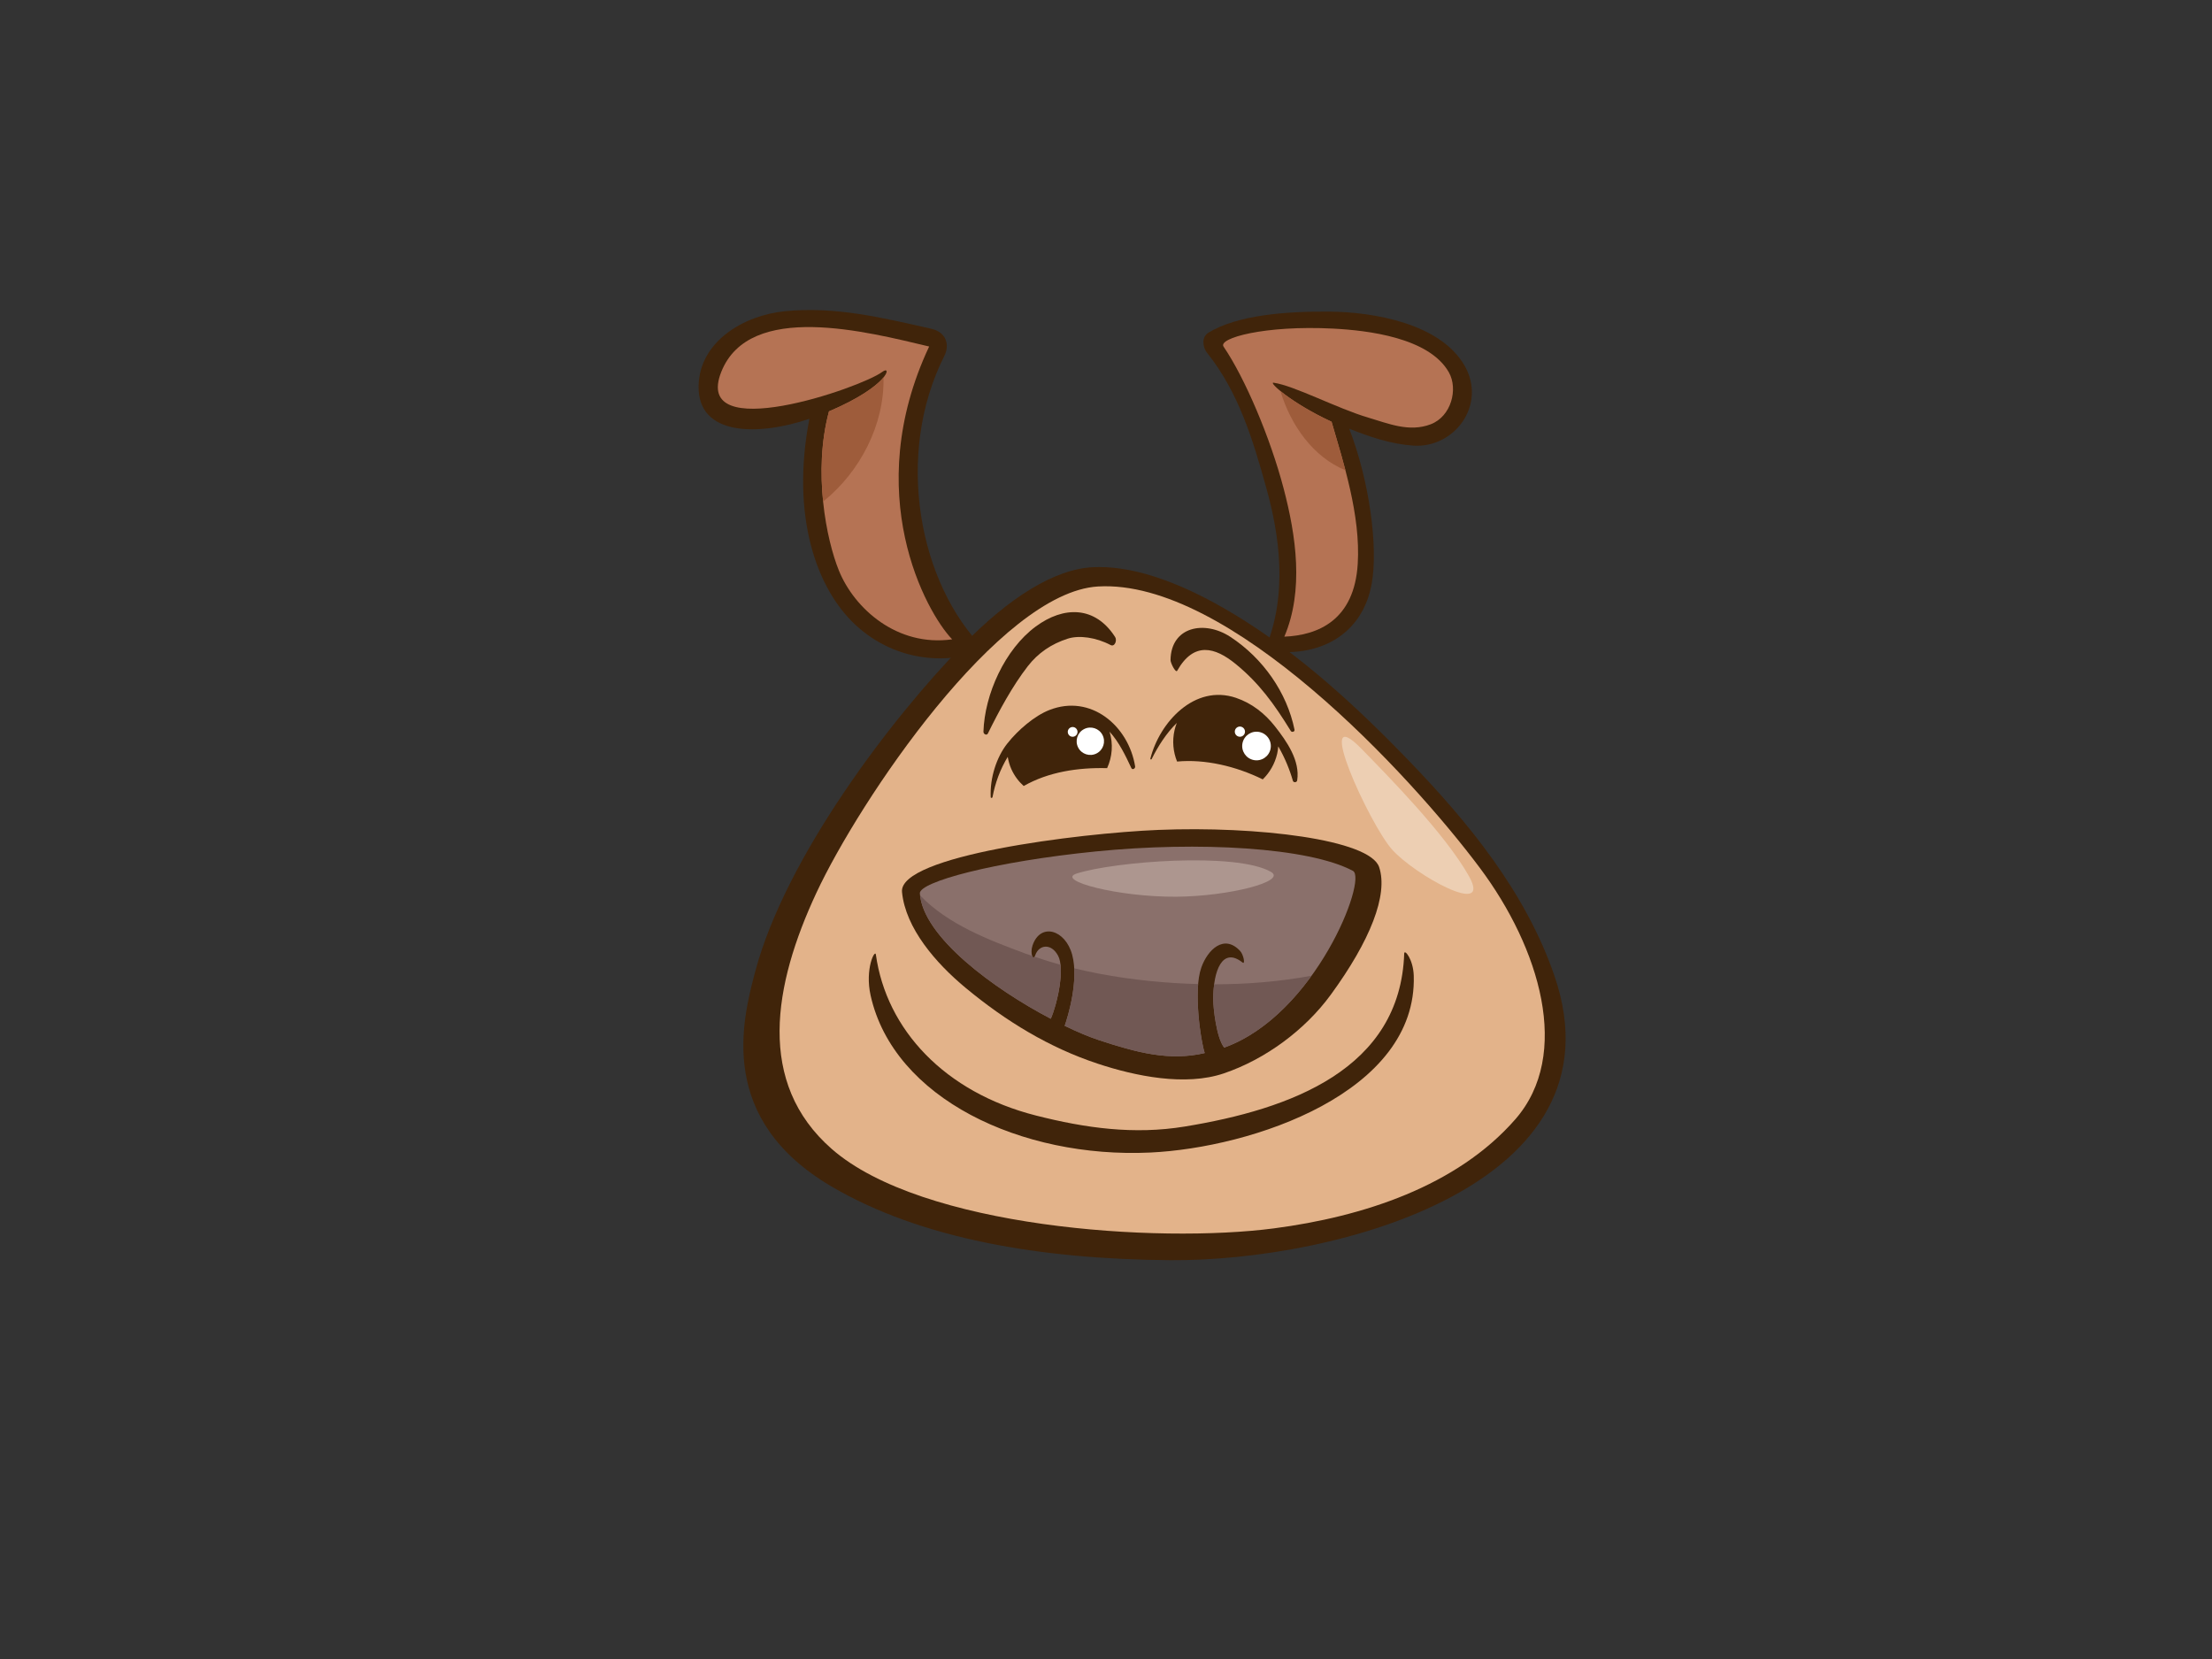 <?xml version="1.0" encoding="utf-8"?>
<!-- Generator: Adobe Illustrator 17.0.0, SVG Export Plug-In . SVG Version: 6.00 Build 0)  -->
<!DOCTYPE svg PUBLIC "-//W3C//DTD SVG 1.1//EN" "http://www.w3.org/Graphics/SVG/1.1/DTD/svg11.dtd">
<svg version="1.1" id="Layer_1" xmlns="http://www.w3.org/2000/svg" xmlns:xlink="http://www.w3.org/1999/xlink" x="0px" y="0px"
	 width="800px" height="600px" viewBox="0 0 800 600" enable-background="new 0 0 800 600" xml:space="preserve">
<rect x="0" y="0" width="800" height="600" fill="#333333" stroke="none"/>
<g>
	<path fill="#40240A" d="M273.154,351.305c10.995-41.246,49.113-91.492,75.459-118.383c16.314-16.646,32.587-27.093,46.659-27.787
		c12.486-0.62,29.241,3.825,51.087,17.028c23.163,13.991,44.058,33.034,64.054,53.871c19.997,20.84,41.41,46.34,51.88,77.213
		c25.558,75.369-79.244,102.961-139.036,102.518c-47.029-0.348-90.256-7.736-122.435-26.601
		C259.348,404.848,268.312,369.469,273.154,351.305z"/>
	<path fill="#E3B38A" d="M535.211,313.889c-25.181-33.694-90.749-104.598-138.125-101.779
		c-35.681,2.125-86.281,77.462-101.834,110.809c-15.553,33.344-21.794,68.689,5.575,92.631
		c32.57,28.49,117.68,34.236,159.941,28.703c32.123-4.209,66.084-15.197,87.245-39.42
		C568.509,381.378,556.874,342.877,535.211,313.889z"/>
	<path fill="#40240A" d="M498.788,313.608c-3.333-9.995-44.17-14.914-79.856-13.457c-28.958,1.188-93.968,9.355-92.706,22.455
		c1.263,13.095,12.238,25.734,22.963,34.631c14.75,12.244,30.43,21.702,47.807,27.452c13.656,4.522,31.682,8.241,45.628,3.509
		c15.017-5.092,29.345-15.691,38.617-28.371C495.571,340.227,502.12,323.61,498.788,313.608z"/>
	<path fill="#8A706B" d="M442.75,378.878c-2.813-3.475-3.971-14.355-3.971-17.54c0-10.26,3.307-19.029,10.589-13.239
		c1.097,0.874,0.366-2.841-0.828-4.135c-5.791-6.285-11.769-0.55-14.064,5.957c-2.98,8.439-0.227,26.498,1.222,30.934
		c-12.788,2.992-24.723-0.2-38.382-4.721c-3.47-1.15-7.678-2.911-12.252-5.13c1.205-3.506,5.19-16.39,2.706-25.691
		c-2.436-9.124-11.538-11.772-14.35-3.333c-0.927,2.778,0.184,5.797,0.993,3.475c1.324-3.805,5.741-4.47,8.248,0.162
		c2.508,4.636-0.139,17.046-2.623,22.837c-20.909-10.954-46.265-29.714-47.362-45.343c-0.291-4.126,26.662-11.48,63.69-15.182
		c37.031-3.699,77.022-1.48,92.945,7.035C494.666,317.828,475.711,367.05,442.75,378.878z"/>
	<path fill="#715854" d="M433.332,355.898c-2.767-0.072-5.521-0.178-8.237-0.351c-12.341-0.775-24.613-2.435-36.594-5.35
		c0.49,8.45-2.433,17.886-3.437,20.806c4.573,2.219,8.781,3.98,12.252,5.13c13.659,4.521,25.593,7.713,38.382,4.721
		C434.536,377.299,432.544,364.993,433.332,355.898z"/>
	<path fill="#715854" d="M439.112,355.99c-0.222,1.682-0.333,3.491-0.333,5.348c0,3.185,1.158,14.065,3.971,17.54
		c12.879-4.62,23.608-14.957,31.595-25.999C462.68,355.045,450.75,355.99,439.112,355.99z"/>
	<path fill="#715854" d="M374.151,346.004c-0.32,0.474-0.644,0.281-0.854-0.294c-0.758-0.263-1.523-0.501-2.277-0.779
		c-13.288-4.901-28.224-10.602-38.261-21.105c1.803,15.485,26.686,33.84,47.278,44.626c2.02-4.708,4.145-13.791,3.523-19.512
		C380.396,348.066,377.262,347.073,374.151,346.004z"/>
	<path fill="#40240A" d="M458.051,176.744c-4.877-17.574-10.033-34.808-21.474-49.11c-1.826-2.287-1.924-5.862,0.458-7.309
		c10.506-6.399,28.095-7.767,43.884-7.623c15.813,0.144,40.04,4.252,48.804,19.609c8.028,14.061-3.678,29.943-18.733,28.845
		c-7.962-0.579-15.611-3.142-23.012-6.114c7.304,18.96,10.503,42.719,8.127,56.005c-3.32,18.569-19.097,27.369-38.741,24.175
		C466.045,215.119,462.618,193.208,458.051,176.744z"/>
	<path fill="#B57354" d="M491.043,203.942c1.085-17.691-5.265-36.89-9.464-51.409c-14.533-6.725-22.924-14.389-20.967-14.122
		c7.462,1.042,23.02,9.322,34.32,12.65c7.228,2.129,14.739,5.353,22.506,2.383c7.442-2.848,9.993-12.751,6.547-18.818
		c-7.117-12.522-29.31-15.148-41.92-15.788c-24.705-1.258-41.621,3.466-39.552,6.509c7.766,11.419,16.863,32.841,21.709,51.243
		c4.546,17.253,7.393,36.958,0.271,53.671C476.781,229.742,489.8,224.257,491.043,203.942z"/>
	<path fill="#40240A" d="M283.807,112.563c18.481-1.842,35.704,2.453,52.854,6.3c6.052,1.361,6.663,6.307,4.9,9.804
		c-18.203,36.05-9.102,82.602,14.351,106.056c-11.55,5.599-31.502,5.247-46.554-8.751c-13.956-12.981-23.452-39.204-16.629-74.511
		c-18.372,6.237-40.473,6.406-40.073-11.945C253.003,123.414,269.092,114.032,283.807,112.563z"/>
	<path fill="#B57354" d="M319.107,134.485c3.553-2.669,2.502,5.031-19.296,14.299c-5.853,21.884-0.962,46.387,3.596,57.586
		c5.573,13.695,21.001,27.654,40.954,24.854c-9.451-9.802-33.253-52.856-8.32-105.905c-22.369-5.292-64.944-16.473-75.167,9.137
		C250.134,161.363,311.341,140.314,319.107,134.485z"/>
	<path fill="#9E5C3B" d="M486.587,170.075c-1.645-6.271-3.469-12.226-5.008-17.542c-8.64-3.998-15.085-8.315-18.498-11.112
		C466.832,153.916,475.034,165.365,486.587,170.075z"/>
	<path fill="#9E5C3B" d="M319.534,136.502c-2.194,2.702-7.908,7.257-19.722,12.282c-2.911,10.882-3.163,22.41-2.121,32.627
		C311.099,170.63,319.91,153.553,319.534,136.502z"/>
	<path fill="#40240A" d="M511.303,352.857c-0.187-5.932-3.389-9.766-3.449-8.012c-1.422,41.841-41.017,56.311-79.39,62.586
		c-18.364,3.003-35.825,0.573-53.762-3.978c-33.033-8.376-54.142-31.093-57.929-58.211c-0.292-2.089-4.064,5.115-1.892,14.825
		c8.33,37.241,54.52,58.934,101.09,56.766C452.875,415.113,512.632,395.143,511.303,352.857z"/>
	<path fill="#40240A" d="M379.496,256.792c-5.296,2.084-11.277,7.161-15.189,12.109c-3.914,4.951-6.337,12.491-6.003,19.414
		c0.02,0.395,0.585,0.323,0.649-0.016c0.963-5.15,2.81-10.146,5.511-14.573c0.249,1.487,0.648,2.972,1.291,4.407
		c1.078,2.412,2.623,4.472,4.478,6.139c8.925-5.099,19.681-6.738,30.168-6.458c1.86-4.072,2.269-8.753,0.878-13.205
		c3.445,3.762,5.797,8.702,7.882,13.156c0.394,0.84,1.498,0.184,1.374-0.588C408.17,262.524,394.525,250.878,379.496,256.792z"/>
	<path fill="#40240A" d="M461.13,262.724c-3.701-4.721-8.411-8.403-14.11-10.337c-14.947-5.07-27.661,8.814-30.979,22.008
		c-0.07,0.279,0.342,0.389,0.463,0.146c2.309-4.656,5.336-9.396,9.1-13.084c-0.322,0.833-0.6,1.687-0.805,2.585
		c-0.91,3.949-0.506,7.891,0.906,11.386c10.092-0.946,21.294,1.676,30.988,6.447c2.505-2.457,4.373-5.625,5.219-9.297
		c0.202-0.885,0.316-1.761,0.388-2.642c2.397,4.126,4.177,8.529,5.278,12.417c0.219,0.782,1.448,0.683,1.569-0.106
		C470.254,275.08,465.362,268.123,461.13,262.724z"/>
	<path fill="#FFFFFF" d="M392.065,263.69c-2.431,1.251-3.384,4.239-2.129,6.669c1.254,2.428,4.241,3.38,6.67,2.123
		c2.429-1.253,3.38-4.238,2.128-6.667C397.476,263.384,394.493,262.432,392.065,263.69z"/>
	<path fill="#FFFFFF" d="M455.451,264.732c-2.805-0.561-5.532,1.256-6.093,4.063c-0.561,2.801,1.259,5.528,4.064,6.087
		c2.799,0.564,5.528-1.26,6.087-4.057C460.071,268.02,458.252,265.289,455.451,264.732z"/>
	<path fill="#FFFFFF" d="M448.786,262.803c-0.998-0.198-1.967,0.449-2.168,1.447c-0.2,0.995,0.448,1.967,1.445,2.168
		c0.998,0.202,1.969-0.447,2.169-1.444C450.433,263.975,449.785,263.002,448.786,262.803z"/>
	<path fill="#FFFFFF" d="M387.129,263.135c-0.864,0.447-1.203,1.509-0.756,2.372c0.445,0.867,1.509,1.204,2.372,0.759
		c0.867-0.452,1.205-1.512,0.759-2.376C389.058,263.025,387.993,262.686,387.129,263.135z"/>
	<path fill="#40240A" d="M403.301,230.389c-7.218-11.271-18.59-11.267-28.7-3.81c-11.164,8.23-18.506,24.501-18.924,38.038
		c-0.029,0.939,1.203,1.476,1.603,0.663c4.022-8.162,8.862-17.147,14.443-24.341c3.741-4.82,8.525-8.055,14.44-9.955
		c4.11-1.325,10.242-0.467,15.494,2.3C403.147,234.074,404.092,231.624,403.301,230.389z"/>
	<path fill="#40240A" d="M444.958,230.319c-9.336-6.109-21.47-3.726-21.619,8.403c-0.012,1.074,1.884,4.793,2.409,3.863
		c6.034-10.696,13.715-8.504,21.119-2.471c8.578,6.992,13.985,14.537,19.971,24.263c0.348,0.564,1.496,0.305,1.341-0.471
		C465.473,250.53,456.801,238.061,444.958,230.319z"/>
	<path fill="#AD968F" d="M425.429,324.311c-21.064,0.157-43.878-5.881-36.004-8.398c13.586-4.348,57.607-7.805,70.207-0.604
		C465.619,318.731,444.495,324.167,425.429,324.311z"/>
	<path fill="#EDCFB3" d="M492.482,270.902c9.461,9.712,30.162,30.642,38.779,45.965c8.618,15.319-19.628-0.478-27.767-9.58
		C495.353,298.193,474.287,252.228,492.482,270.902z"/>
</g>
</svg>
